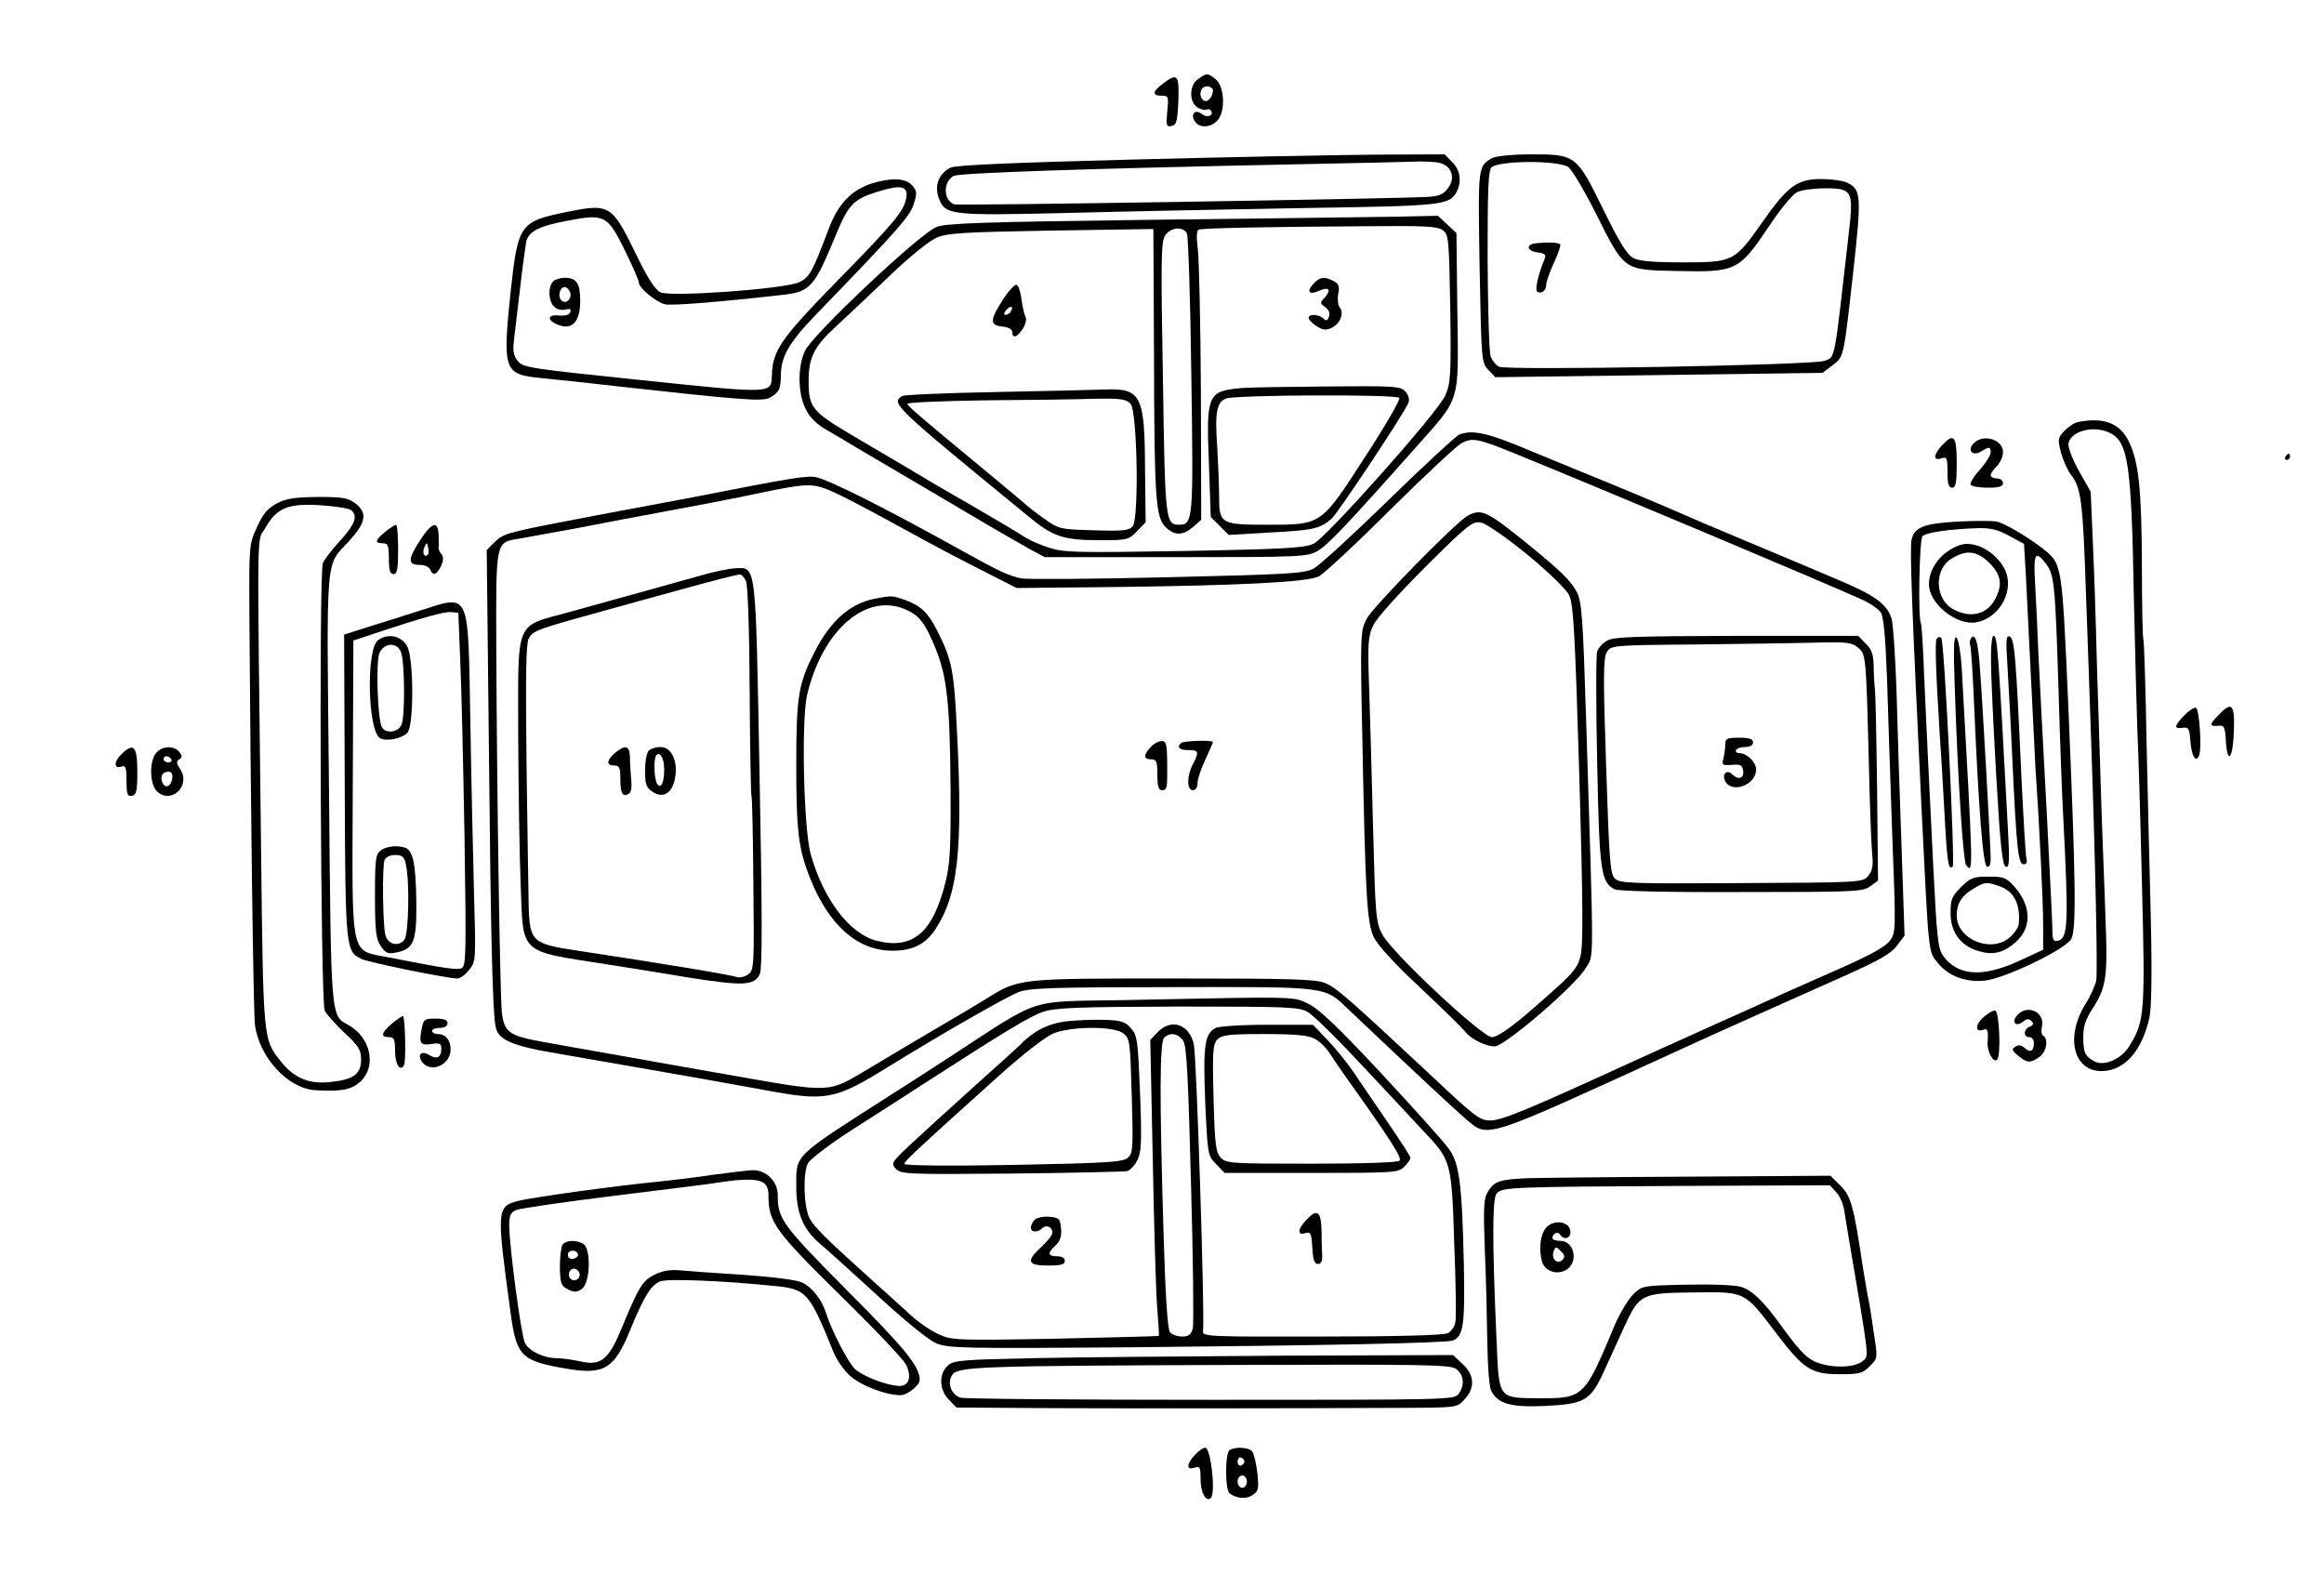 <?xml version="1.0" standalone="no"?>
<!DOCTYPE svg PUBLIC "-//W3C//DTD SVG 20010904//EN"
 "http://www.w3.org/TR/2001/REC-SVG-20010904/DTD/svg10.dtd">
<svg version="1.0" xmlns="http://www.w3.org/2000/svg"
 width="753pt" height="510pt" viewBox="0 0 753 510"
 preserveAspectRatio="xMidYMid meet">

<g transform="translate(0,510) scale(0.1,-0.1)"
fill="#000000" stroke="none">
<path d="M3882 4844 c-29 -20 -30 -74 -2 -92 12 -7 25 -10 30 -7 5 3 11 1 14
-4 10 -15 -13 -24 -29 -11 -21 17 -38 3 -25 -21 14 -25 52 -24 75 1 26 29 23
109 -6 133 -26 21 -29 21 -57 1z m48 -36 c0 -22 -17 -41 -29 -34 -19 12 -13
46 9 46 11 0 20 -6 20 -12z"/>
<path d="M3768 4829 c-34 -25 -36 -39 -4 -39 22 0 23 -3 18 -51 -4 -46 -3 -51
14 -47 16 3 19 14 22 81 3 85 -3 92 -50 56z"/>
<path d="M3665 4583 c-389 -10 -567 -18 -585 -26 -37 -18 -53 -57 -39 -97 21
-57 34 -59 414 -50 187 5 534 12 770 16 452 7 471 9 495 53 17 33 11 71 -15
96 l-24 25 -228 -1 c-125 -1 -480 -8 -788 -16z m991 -9 c45 -6 63 -48 36 -83
-15 -21 -29 -27 -68 -29 -116 -6 -1520 -29 -1532 -24 -36 13 -37 73 -2 92 19
10 435 24 1125 38 198 4 371 8 385 9 14 0 39 -1 56 -3z"/>
<path d="M4835 4588 c-47 -27 -46 -25 -41 -352 6 -304 6 -310 28 -334 l23 -24
530 7 530 7 32 24 c38 29 36 22 68 306 27 245 26 265 -22 287 -13 6 -50 11
-82 11 -78 0 -109 -23 -191 -140 -90 -128 -94 -130 -258 -130 -95 0 -141 4
-160 14 -20 11 -45 51 -97 157 -87 177 -89 179 -235 179 -60 0 -114 -6 -125
-12z m245 -28 c11 -6 50 -71 89 -148 96 -191 89 -186 266 -190 189 -4 199 0
294 141 41 61 79 108 95 115 15 7 56 12 91 12 86 0 91 -9 76 -139 -49 -432
-44 -406 -79 -420 -36 -14 -1030 -32 -1055 -19 -10 5 -22 20 -27 33 -5 13 -9
154 -10 313 0 227 2 291 13 300 26 22 207 23 247 2z"/>
<path d="M4977 4312 c-35 -4 -30 -26 7 -30 21 -3 26 -7 21 -20 -21 -51 -33
-102 -24 -107 13 -9 29 4 29 23 0 9 11 41 25 71 14 30 23 56 20 59 -6 7 -40 8
-78 4z"/>
<path d="M2826 4506 c-67 -21 -111 -67 -141 -148 -53 -140 -62 -157 -97 -173
-48 -21 -414 -48 -448 -32 -18 9 -42 46 -82 129 -74 152 -84 159 -213 133
-161 -32 -166 -39 -190 -255 -27 -262 -24 -273 100 -285 39 -4 147 -15 240
-26 407 -45 474 -50 498 -38 31 17 37 28 37 74 1 61 27 106 115 197 265 274
304 318 316 358 11 35 10 42 -6 60 -21 23 -67 25 -129 6z m110 -49 c-9 -43
-36 -76 -229 -273 -178 -182 -204 -221 -206 -300 -2 -60 4 -60 -418 -16 -366
38 -388 41 -405 62 -14 17 -17 34 -13 64 2 23 12 100 20 171 8 72 18 140 20
152 8 34 42 51 139 69 116 22 125 16 182 -100 24 -49 44 -95 44 -102 0 -17 56
-63 85 -70 20 -5 182 8 383 31 88 10 101 25 172 198 39 94 56 112 134 136 78
24 100 18 92 -22z"/>
<path d="M1792 4188 c-17 -17 -15 -64 3 -81 8 -9 24 -13 36 -10 16 4 20 2 17
-8 -3 -9 -16 -13 -38 -11 -39 4 -38 -18 3 -32 42 -15 67 14 67 79 0 57 -12 75
-50 75 -14 0 -31 -5 -38 -12z m55 -34 c8 -21 -13 -42 -28 -27 -13 13 -5 43 11
43 6 0 13 -7 17 -16z"/>
<path d="M3735 4388 c-548 -7 -667 -11 -700 -23 -53 -20 -403 -349 -427 -402
-24 -52 -23 -137 2 -187 14 -29 35 -50 72 -71 28 -16 70 -41 93 -55 23 -14 87
-51 141 -83 54 -32 160 -94 234 -138 74 -44 158 -92 185 -107 l50 -27 425 0
c408 0 426 1 459 20 33 19 95 84 316 333 149 168 141 140 137 442 l-3 255 -30
28 -30 28 -132 -3 c-73 -1 -429 -6 -792 -10z m940 -34 c19 -14 20 -29 24 -253
3 -219 1 -242 -16 -282 -24 -55 -382 -457 -426 -480 -27 -14 -91 -18 -419 -24
-354 -6 -392 -5 -440 11 -29 9 -64 25 -78 34 -22 15 -115 70 -256 151 -23 13
-75 44 -115 68 -41 24 -126 74 -190 112 -128 76 -139 89 -139 175 0 75 17 110
86 174 33 30 111 104 174 164 63 61 132 117 155 126 34 15 86 18 371 23 l331
5 2 -392 c1 -478 5 -541 37 -573 29 -29 56 -29 90 0 l26 23 -1 409 c-1 226 -6
436 -10 468 -5 40 -4 60 3 63 13 5 212 9 536 11 196 2 238 0 255 -13z m-829
-11 c4 -10 11 -216 14 -458 7 -467 6 -485 -39 -485 -45 0 -46 10 -53 473 -7
386 -6 443 7 464 18 27 59 31 71 6z"/>
<path d="M4255 4180 c-23 -25 -13 -37 19 -22 31 14 41 4 19 -21 -17 -18 -17
-19 1 -32 12 -9 16 -20 12 -31 -5 -13 -9 -15 -18 -6 -14 14 -48 16 -48 2 0 -5
11 -17 25 -26 20 -13 31 -15 50 -6 27 13 41 47 26 66 -6 7 -8 27 -5 44 5 24 2
32 -14 41 -30 16 -47 14 -67 -9z"/>
<path d="M3250 4130 c-43 -67 -44 -84 -2 -88 20 -2 32 -9 32 -18 0 -22 16 -17
34 11 9 14 13 31 9 38 -4 7 -10 32 -13 56 -3 25 -10 46 -16 48 -6 2 -26 -19
-44 -47z m25 -39 c-3 -6 -11 -11 -17 -11 -6 0 -6 6 2 15 14 17 26 13 15 -4z"/>
<path d="M4025 3843 c-113 -10 -117 -19 -108 -245 l6 -173 29 -29 29 -29 137
8 c135 7 159 12 196 44 20 17 237 344 249 375 5 12 1 26 -9 37 -16 18 -35 19
-253 17 -130 -1 -254 -3 -276 -5z m509 -32 c4 -5 -45 -90 -109 -188 -145 -225
-142 -223 -317 -223 -153 0 -158 3 -158 93 0 34 -3 105 -6 158 -8 113 -2 147
29 158 32 12 554 14 561 2z"/>
<path d="M3230 3830 c-162 -3 -301 -9 -307 -13 -37 -24 -29 -31 408 -389 82
-68 114 -78 235 -78 87 0 91 1 118 29 l28 29 -2 177 c-1 236 -13 258 -133 253
-29 -1 -185 -5 -347 -8z m433 -38 c22 -24 28 -372 7 -397 -12 -14 -32 -16
-126 -13 -109 3 -113 4 -160 37 -27 19 -51 38 -54 41 -3 3 -61 52 -130 109
-224 185 -260 216 -260 223 0 4 111 9 248 11 136 1 295 3 353 5 90 2 108 -1
122 -16z"/>
<path d="M6734 3733 c-12 -2 -32 -15 -45 -29 -22 -23 -22 -27 -11 -71 7 -25
21 -57 32 -71 33 -41 39 -85 49 -392 6 -162 13 -367 16 -455 14 -396 22 -765
17 -791 -3 -16 -18 -50 -35 -77 -66 -107 -39 -217 52 -217 73 0 130 63 155
171 7 31 9 137 5 315 -4 148 -10 411 -14 584 -3 173 -8 321 -10 327 -3 7 -5
115 -5 240 -1 249 -10 335 -42 402 -29 60 -81 80 -164 64z m99 -34 c63 -28 73
-98 81 -539 4 -173 9 -362 11 -420 3 -58 10 -282 15 -498 11 -423 9 -450 -40
-530 -26 -43 -81 -67 -113 -51 -31 17 -37 28 -37 80 0 35 8 57 31 93 40 60 47
100 43 234 -2 59 -8 231 -14 382 -5 151 -12 379 -16 505 -3 127 -9 302 -13
391 l-7 161 -38 67 c-20 36 -36 76 -34 89 6 39 79 60 131 36z"/>
<path d="M4728 3692 c-10 -4 -113 -99 -229 -212 -116 -113 -225 -213 -243
-222 -28 -16 -86 -19 -470 -28 -242 -6 -455 -7 -475 -4 -42 8 -72 22 -196 91
-252 140 -428 228 -471 237 -29 6 -79 -2 -394 -64 -52 -10 -196 -37 -320 -60
-289 -55 -298 -57 -328 -87 l-25 -25 7 -637 c6 -616 12 -862 22 -908 8 -42 54
-62 205 -87 131 -23 198 -34 459 -80 47 -8 137 -25 200 -36 208 -39 232 -35
410 75 175 108 383 227 423 242 35 12 115 15 497 15 510 1 490 3 570 -73 196
-186 342 -322 378 -353 77 -64 45 -74 697 224 106 49 362 163 528 237 114 51
154 73 173 99 l25 33 -10 293 c-6 161 -13 385 -16 498 -4 113 -11 219 -16 236
-15 47 -54 76 -179 128 -63 27 -144 61 -180 76 -36 15 -105 44 -155 65 -49 20
-140 59 -201 86 -61 26 -156 66 -210 88 -55 22 -164 67 -244 100 -139 59 -189
70 -232 53z m182 -62 c273 -111 1003 -418 1122 -472 27 -12 54 -31 62 -42 9
-15 15 -77 20 -211 3 -104 11 -333 17 -508 12 -312 12 -319 -8 -345 -13 -18
-63 -46 -149 -84 -71 -32 -158 -70 -194 -86 -36 -17 -132 -60 -215 -97 -82
-37 -204 -92 -270 -122 -342 -157 -429 -193 -466 -193 -34 0 -49 11 -189 143
-270 252 -310 287 -346 302 -31 13 -109 15 -493 15 -505 0 -499 1 -609 -68
-26 -16 -103 -62 -172 -102 -69 -41 -164 -97 -212 -126 -128 -76 -112 -75
-453 -15 -93 16 -249 44 -345 61 -96 17 -210 37 -253 45 -107 19 -124 31 -131
97 -6 58 -16 706 -18 1186 -1 341 -3 335 75 347 23 4 110 20 192 35 83 16 213
41 290 55 77 14 181 34 230 44 184 39 215 43 251 36 36 -6 93 -35 329 -164 61
-34 157 -84 215 -113 l104 -53 301 3 c425 5 643 16 679 35 16 9 120 105 230
215 111 110 215 207 231 216 36 19 52 16 175 -34z"/>
<path d="M4755 3429 c-39 -22 -307 -295 -327 -334 -20 -39 -21 -49 -14 -380
10 -519 15 -603 37 -651 13 -26 67 -86 152 -165 72 -68 138 -132 145 -142 18
-23 65 -47 95 -47 32 0 264 199 295 254 27 46 27 -21 1 811 -10 322 -14 375
-29 405 -20 38 -48 66 -158 156 -136 110 -152 117 -197 93z m194 -126 c69 -57
126 -112 135 -131 14 -29 19 -117 33 -580 12 -412 13 -557 4 -589 -11 -45 -26
-60 -179 -192 -55 -46 -92 -71 -108 -71 -32 0 -326 275 -356 334 -20 38 -22
65 -29 341 -4 165 -10 372 -13 460 -5 144 -3 164 14 200 11 23 83 103 169 189
140 139 152 148 180 143 18 -4 81 -48 150 -104z"/>
<path d="M2265 3234 c-74 -21 -194 -54 -421 -117 -178 -49 -165 -18 -165 -398
1 -173 4 -390 8 -484 9 -230 -9 -214 278 -259 50 -8 167 -26 260 -42 184 -29
219 -28 237 11 8 18 8 190 -1 647 -13 695 -10 669 -79 667 -20 -1 -73 -12
-117 -25z m152 -16 c6 -14 11 -157 12 -358 1 -184 4 -337 6 -340 2 -3 5 -131
6 -284 3 -263 2 -279 -16 -292 -10 -8 -26 -12 -34 -10 -29 9 -254 46 -519 86
-147 22 -155 29 -159 142 -1 46 -4 254 -7 464 -3 285 -2 387 7 405 13 26 25
30 257 94 74 21 176 48 225 62 112 31 187 50 201 52 6 1 15 -9 21 -21z"/>
<path d="M1993 2661 c-28 -24 -29 -41 -3 -41 17 0 20 -7 20 -44 0 -47 8 -60
28 -47 7 4 10 23 7 46 -2 22 -4 55 -4 73 -1 37 -15 40 -48 13z"/>
<path d="M2102 2668 c-7 -7 -12 -36 -12 -65 0 -44 4 -55 24 -68 28 -19 54 -10
67 22 22 59 1 123 -41 123 -14 0 -31 -5 -38 -12z m50 -61 c0 -44 -11 -65 -23
-46 -10 17 -12 83 -2 93 12 12 25 -12 25 -47z"/>
<path d="M2833 3160 c-80 -16 -144 -73 -195 -175 -51 -100 -58 -143 -58 -360
0 -220 7 -276 46 -373 60 -150 153 -232 265 -232 67 0 109 21 142 73 71 109
87 256 68 632 -10 206 -16 236 -65 333 -29 57 -53 80 -103 98 -43 15 -43 15
-100 4z m100 -34 c45 -19 64 -43 98 -126 38 -93 47 -181 49 -461 1 -182 -2
-240 -16 -295 -41 -166 -106 -221 -223 -192 -88 22 -173 134 -214 280 -23 81
-31 434 -12 516 49 209 190 333 318 278z"/>
<path d="M5208 3025 c-15 -8 -30 -25 -33 -36 -4 -12 -4 -173 0 -358 7 -354 12
-388 56 -412 12 -6 166 -10 412 -9 366 0 394 1 417 19 l25 18 -3 295 c-2 162
-5 308 -7 324 -2 16 -4 51 -4 77 -1 37 -7 54 -26 72 l-24 25 -393 0 c-325 -1
-398 -3 -420 -15z m811 -22 c27 -22 27 -22 36 -363 3 -140 8 -278 11 -306 4
-39 1 -55 -13 -72 -18 -21 -24 -21 -411 -23 -358 -2 -394 -1 -410 15 -15 15
-18 60 -28 364 -10 293 -9 350 2 369 14 22 17 23 282 25 147 2 321 4 388 6
105 3 123 1 143 -15z"/>
<path d="M5590 2688 c0 -13 -3 -33 -6 -46 -6 -20 -3 -22 27 -20 29 3 34 -1 37
-19 4 -25 -16 -31 -35 -12 -18 18 -35 1 -23 -22 22 -41 100 -12 100 38 0 24
-30 53 -54 53 -9 0 -14 5 -11 10 3 6 17 10 31 10 15 0 24 6 24 15 0 11 -12 15
-45 15 -40 0 -45 -3 -45 -22z"/>
<path d="M3728 2679 c-24 -25 -23 -39 2 -39 17 0 20 -7 20 -50 0 -38 4 -50 15
-50 15 0 17 7 17 55 0 94 -2 105 -19 104 -10 0 -26 -9 -35 -20z"/>
<path d="M3827 2693 c-15 -14 -6 -23 23 -23 34 0 36 -6 15 -46 -20 -38 -20
-84 0 -84 9 0 15 9 15 23 0 12 11 46 25 75 14 30 25 56 25 58 0 7 -96 4 -103
-3z"/>
<path d="M6292 3657 c-28 -30 -29 -51 -2 -42 18 6 20 2 20 -44 0 -39 4 -51 15
-51 12 0 15 16 15 80 0 88 -9 99 -48 57z"/>
<path d="M6395 3664 c-23 -23 -3 -44 25 -26 26 16 30 15 30 -4 0 -9 -16 -34
-35 -56 -20 -21 -33 -43 -30 -48 4 -6 28 -10 56 -10 37 0 49 4 49 15 0 8 -9
15 -20 15 -11 0 -20 5 -20 10 0 6 9 19 20 30 11 11 20 31 20 45 0 41 -63 61
-95 29z"/>
<path d="M7405 3620 c-3 -5 -1 -10 4 -10 6 0 11 5 11 10 0 6 -2 10 -4 10 -3 0
-8 -4 -11 -10z"/>
<path d="M897 3469 c-30 -16 -45 -34 -64 -76 -26 -56 -26 -60 -25 -282 4 -610
13 -1291 18 -1331 14 -106 108 -208 197 -212 87 -5 118 2 148 31 49 50 29 139
-40 179 -60 34 -58 5 -65 764 -8 780 -13 720 65 805 54 59 60 90 23 120 -26
20 -39 23 -124 23 -76 -1 -103 -5 -133 -21z m241 -22 c22 -18 13 -45 -36 -99
-27 -29 -52 -62 -56 -73 -13 -31 -7 -1425 6 -1449 6 -12 35 -44 64 -72 46 -42
54 -56 54 -86 0 -47 -23 -65 -96 -73 -73 -9 -122 12 -168 71 -53 68 -53 69
-60 674 -13 1110 -15 999 14 1050 37 65 73 80 180 73 47 -3 91 -10 98 -16z"/>
<path d="M6340 3410 c-105 -6 -137 -18 -146 -57 -7 -26 1 -226 31 -853 25
-503 22 -480 54 -520 34 -42 89 -63 151 -57 64 6 264 102 281 135 17 31 15
181 -10 767 -19 433 -21 446 -70 488 -54 44 -139 95 -166 98 -16 2 -73 2 -125
-1z m170 -46 l48 -26 6 -102 c3 -55 10 -200 16 -321 6 -121 13 -256 15 -300
13 -191 25 -436 25 -511 l0 -81 -80 -37 c-117 -53 -195 -48 -243 16 -18 24
-21 55 -33 290 -7 145 -15 310 -18 368 -3 58 -8 175 -12 260 -3 85 -8 158 -10
161 -10 17 -5 272 5 282 12 12 89 23 180 26 40 1 65 -5 101 -25z m118 -89 c28
-36 31 -60 42 -415 5 -173 12 -355 15 -405 18 -348 16 -397 -18 -403 -14 -3
-17 4 -17 35 0 21 -9 198 -19 393 -11 195 -22 418 -26 495 -3 77 -8 182 -11
233 -6 99 0 111 34 67z"/>
<path d="M6350 3334 c-59 -21 -100 -73 -100 -127 0 -63 90 -135 154 -123 78
15 126 108 90 175 -31 56 -98 91 -144 75z m96 -58 c38 -38 43 -70 19 -116 -26
-50 -79 -64 -134 -35 -62 31 -66 130 -8 165 48 30 83 26 123 -14z"/>
<path d="M6275 3030 c-6 -10 -3 -99 10 -310 3 -41 10 -153 15 -249 9 -168 13
-192 27 -178 8 9 -27 730 -37 740 -4 5 -11 4 -15 -3z"/>
<path d="M6334 2860 c10 -292 27 -554 37 -564 23 -24 23 -36 -15 643 -3 46
-10 89 -17 95 -9 8 -10 -33 -5 -174z"/>
<path d="M6386 3031 c-4 -6 -5 -14 -3 -18 3 -5 8 -80 12 -168 16 -370 30 -548
43 -553 8 -2 12 7 12 26 0 39 -28 537 -36 632 -6 74 -15 102 -28 81z"/>
<path d="M6451 2958 c0 -46 8 -213 17 -372 13 -227 20 -290 31 -294 11 -4 13
16 7 119 -32 595 -34 629 -47 629 -5 0 -9 -37 -8 -82z"/>
<path d="M6504 2949 c3 -52 11 -188 16 -304 14 -298 19 -345 37 -345 9 0 12 6
9 18 -3 9 -10 134 -17 277 -17 382 -22 438 -38 443 -11 4 -12 -12 -7 -89z"/>
<path d="M6354 2226 c-30 -30 -34 -40 -34 -84 0 -62 32 -106 90 -123 47 -14
79 -7 119 27 54 45 54 117 0 179 -28 32 -36 35 -86 35 -49 0 -59 -4 -89 -34z
m124 3 c47 -16 69 -57 63 -122 0 -10 -13 -29 -27 -42 -59 -55 -173 -10 -174
68 0 39 15 65 53 87 37 23 43 24 85 9z"/>
<path d="M1248 3377 c-33 -27 -35 -37 -8 -37 17 0 20 -7 20 -50 0 -38 4 -50
15 -50 12 0 15 16 15 80 0 44 -3 80 -7 80 -5 -1 -20 -11 -35 -23z"/>
<path d="M1362 3351 c-41 -62 -41 -81 -3 -81 16 0 31 -6 35 -15 8 -22 21 -18
35 11 8 19 9 30 1 39 -6 7 -10 17 -9 21 1 5 1 24 0 42 -2 46 -22 40 -59 -17z
m24 -48 c-11 -11 -19 6 -11 24 8 17 8 17 12 0 3 -10 2 -21 -1 -24z"/>
<path d="M1355 3120 c-49 -16 -124 -39 -165 -52 l-75 -24 2 -492 c2 -529 3
-534 55 -559 23 -11 277 -63 310 -63 9 0 26 12 38 28 22 26 22 32 16 242 -3
118 -9 371 -12 562 -8 434 2 412 -169 358z m136 -155 c4 -82 10 -340 14 -572
6 -394 5 -423 -10 -430 -17 -6 -55 0 -234 35 -129 26 -120 -17 -118 551 l2
476 40 13 c172 58 254 81 275 79 l25 -2 6 -150z"/>
<path d="M1225 3026 c-39 -28 -34 -291 6 -317 18 -12 70 -3 89 17 21 21 21
236 0 279 -18 35 -63 45 -95 21z m74 -38 c13 -34 14 -215 1 -238 -13 -25 -55
-27 -64 -3 -13 34 -18 207 -7 236 14 35 57 38 70 5z"/>
<path d="M1235 2346 c-18 -13 -20 -26 -20 -148 0 -113 3 -138 18 -162 16 -24
23 -27 50 -22 57 11 67 34 66 160 0 61 -5 127 -12 146 -10 30 -17 35 -47 38
-19 2 -44 -4 -55 -12z m80 -46 c13 -58 9 -228 -5 -245 -19 -23 -53 -15 -61 15
-9 32 -11 223 -3 244 4 9 18 16 34 16 23 0 30 -5 35 -30z"/>
<path d="M7077 2782 c-33 -34 -34 -44 -5 -40 19 3 22 -2 25 -41 3 -49 18 -75
28 -49 10 24 1 151 -10 155 -6 2 -23 -9 -38 -25z"/>
<path d="M7185 2780 c-28 -29 -27 -34 7 -31 14 2 18 -8 20 -49 5 -79 23 -59
26 30 3 91 -6 100 -53 50z"/>
<path d="M392 2655 c-25 -25 -22 -48 3 -38 12 4 15 -5 15 -47 0 -44 3 -51 18
-48 14 3 17 15 17 78 0 84 -12 96 -53 55z"/>
<path d="M507 2662 c-24 -27 -23 -104 3 -127 46 -41 109 20 74 73 -13 19 -13
26 -3 32 10 7 10 11 0 24 -18 21 -54 20 -74 -2z m48 -22 c3 -5 -1 -10 -9 -10
-9 0 -16 5 -16 10 0 6 4 10 9 10 6 0 13 -4 16 -10z m3 -62 c-4 -27 -23 -34
-32 -13 -8 21 1 35 20 35 10 0 14 -8 12 -22z"/>
<path d="M3645 1860 c-324 -6 -263 14 -575 -189 -41 -27 -124 -80 -185 -119
-319 -204 -305 -191 -305 -296 0 -84 21 -136 73 -182 23 -19 109 -97 191 -172
88 -81 165 -144 190 -154 38 -16 87 -17 616 -13 642 6 1035 14 1057 22 35 13
40 53 36 248 -6 265 -15 329 -50 375 -15 21 -113 130 -217 242 -138 148 -202
209 -235 225 -51 25 -28 25 -596 13z m591 -38 c17 -9 94 -84 171 -167 77 -82
168 -179 201 -215 95 -100 95 -99 104 -370 5 -129 7 -245 3 -257 -3 -12 -14
-27 -24 -32 -12 -7 -167 -11 -407 -11 -367 -1 -389 0 -386 17 6 46 -21 893
-30 931 -16 65 -74 84 -118 37 l-23 -24 8 -383 c4 -211 10 -426 14 -478 4 -52
7 -96 6 -98 -1 -1 -153 -5 -336 -9 -324 -6 -336 -5 -379 15 -25 11 -65 39 -90
62 -25 23 -81 74 -125 113 -149 134 -187 172 -202 200 -19 37 -22 147 -5 179
8 13 69 60 137 104 68 43 173 111 232 149 276 178 351 223 393 237 37 13 111
16 435 17 351 0 393 -1 421 -17z m-402 -94 c11 -18 16 -119 25 -464 7 -242 9
-452 6 -467 -6 -21 -13 -27 -35 -27 -15 0 -33 6 -39 14 -8 9 -15 117 -21 322
-13 433 -13 617 2 632 19 19 46 14 62 -10z"/>
<path d="M3453 1791 c-60 -8 -106 -32 -153 -81 -8 -8 -73 -67 -145 -131 -71
-64 -161 -146 -200 -182 -67 -63 -69 -66 -52 -84 17 -17 39 -18 375 -15 196 2
365 6 375 8 9 3 24 19 32 35 13 25 15 59 9 215 -7 173 -9 189 -29 212 -19 22
-31 26 -86 28 -35 1 -92 -1 -126 -5z m187 -39 c21 -17 22 -27 27 -202 5 -172
4 -186 -13 -201 -16 -14 -66 -17 -371 -23 -210 -4 -353 -2 -353 3 0 9 42 48
318 296 71 63 141 117 165 127 60 24 197 24 227 0z"/>
<path d="M3937 1769 c-34 -20 -39 -57 -32 -239 8 -173 8 -174 36 -202 l27 -28
281 0 c268 0 282 1 301 20 11 11 20 24 20 29 0 5 -34 57 -75 117 -41 60 -91
133 -111 163 -20 29 -57 75 -83 102 l-47 49 -150 0 c-85 0 -157 -5 -167 -11z
m322 -34 c16 -8 38 -29 49 -47 12 -18 36 -54 54 -79 142 -199 180 -258 173
-269 -4 -6 -114 -10 -284 -10 -267 0 -279 1 -296 20 -16 18 -19 43 -23 194 -4
152 -2 174 13 189 14 14 38 17 151 17 99 0 143 -4 163 -15z"/>
<path d="M4232 1147 c-28 -29 -29 -51 -3 -42 18 5 20 0 23 -47 2 -39 7 -53 18
-53 10 0 15 9 14 28 -1 15 -2 52 -2 82 -2 62 -15 70 -50 32z"/>
<path d="M3352 1148 c-6 -6 -12 -18 -12 -25 0 -16 22 -17 37 -2 13 13 33 4 33
-15 0 -7 -16 -27 -35 -45 -51 -46 -47 -61 20 -61 42 0 55 3 55 15 0 9 -9 15
-25 15 -30 0 -32 11 -5 35 15 14 20 29 18 54 -3 33 -6 36 -38 39 -19 2 -41 -3
-48 -10z"/>
<path d="M6427 1805 c-28 -25 -28 -51 -1 -41 14 6 17 -3 14 -41 -2 -30 19 -68
31 -56 13 13 7 155 -6 159 -5 2 -23 -8 -38 -21z"/>
<path d="M6536 1811 c-21 -23 -4 -40 20 -20 11 9 18 9 26 1 8 -8 7 -13 -5 -18
-21 -8 -22 -34 -2 -34 8 0 15 -8 15 -18 0 -27 -11 -34 -29 -18 -12 11 -21 12
-31 5 -13 -8 -11 -13 9 -29 28 -24 40 -25 69 -4 23 16 30 58 12 69 -6 3 -7 17
-4 29 11 47 -47 74 -80 37z"/>
<path d="M1271 1785 c-36 -31 -39 -45 -11 -45 17 0 20 -7 20 -44 0 -44 16 -69
29 -47 7 10 4 152 -3 159 -2 1 -18 -9 -35 -23z"/>
<path d="M1366 1765 c-9 -45 -4 -53 34 -47 25 4 30 1 30 -16 0 -28 -15 -35
-39 -20 -25 15 -39 3 -25 -20 26 -41 94 -14 94 38 0 30 -16 50 -42 50 -10 0
-18 5 -18 10 0 6 11 10 25 10 16 0 25 6 25 15 0 11 -11 15 -39 15 -36 0 -39
-2 -45 -35z"/>
<path d="M2310 1294 c-52 -8 -135 -18 -185 -23 -141 -14 -406 -51 -448 -62
-68 -18 -68 -31 -23 -359 19 -144 34 -159 181 -184 122 -21 155 -1 206 123 46
113 69 149 99 160 26 9 201 2 368 -15 105 -10 114 -20 192 -213 10 -25 33 -59
53 -77 34 -32 117 -64 164 -64 23 0 63 32 63 50 0 43 -49 103 -236 290 -210
212 -224 231 -224 308 0 45 -38 82 -82 81 -18 -1 -76 -8 -128 -15z m161 -24
c13 -7 19 -21 19 -44 0 -85 21 -114 230 -320 110 -107 206 -209 215 -226 20
-39 11 -70 -20 -70 -38 0 -117 30 -144 54 -22 19 -78 128 -96 186 -12 38 -43
79 -74 94 -16 9 -92 19 -196 26 -94 6 -188 13 -209 15 -25 2 -53 -3 -76 -15
-39 -20 -49 -36 -110 -183 -40 -94 -65 -113 -132 -97 -24 5 -58 10 -76 10 -40
0 -88 23 -101 49 -12 21 -51 315 -51 379 0 35 4 44 23 52 12 5 155 26 317 46
162 20 318 39 345 44 74 11 114 11 136 0z"/>
<path d="M1823 1068 c-5 -7 -9 -40 -9 -73 1 -53 4 -61 26 -72 20 -10 29 -10
45 1 28 19 31 132 4 147 -25 13 -55 11 -66 -3z m50 -33 c1 -5 -6 -11 -15 -13
-11 -2 -18 3 -18 13 0 17 30 18 33 0z m3 -56 c10 -17 -13 -36 -27 -22 -12 12
-4 33 11 33 5 0 12 -5 16 -11z"/>
<path d="M4950 1283 c-91 -4 -108 -10 -128 -42 -15 -25 -16 -47 -11 -192 4
-90 7 -223 8 -296 1 -75 6 -143 12 -157 20 -43 63 -56 172 -51 130 6 150 17
192 108 18 40 49 107 68 149 49 106 55 109 225 111 168 2 163 5 267 -132 89
-117 113 -133 206 -133 64 0 75 3 97 26 26 25 26 26 14 103 -6 43 -13 87 -15
98 -6 27 -15 82 -22 125 -29 194 -38 225 -71 258 l-33 33 -458 -3 c-252 -1
-487 -4 -523 -5z m999 -45 c12 -12 23 -38 26 -57 3 -20 10 -61 15 -91 68 -401
66 -382 46 -399 -23 -20 -84 -24 -134 -10 -42 12 -63 31 -127 119 -61 85 -98
120 -134 131 -21 6 -94 9 -178 7 -140 -3 -142 -3 -171 -31 -16 -16 -42 -59
-58 -95 -100 -240 -102 -242 -246 -242 -135 1 -131 -4 -139 188 -14 313 -14
459 0 475 17 21 44 22 603 25 l477 2 20 -22z"/>
<path d="M5006 1118 c-16 -23 -20 -66 -10 -104 8 -31 45 -45 75 -30 45 22 32
96 -16 96 -14 0 -25 4 -25 9 0 15 18 23 25 11 12 -20 37 -11 33 13 -5 33 -60
37 -82 5z m56 -100 c-16 -16 -37 4 -28 28 6 16 8 16 23 1 13 -13 15 -19 5 -29z"/>
<path d="M3349 700 c-234 -5 -259 -7 -278 -24 -30 -27 -28 -80 4 -111 l24 -25
313 -2 c282 -1 716 -1 1151 1 158 1 158 1 182 27 35 38 33 79 -6 115 l-31 29
-552 -2 c-303 -2 -666 -5 -807 -8z m1369 -35 c25 -18 29 -52 8 -81 -14 -19
-34 -19 -803 -19 -433 0 -798 3 -811 7 -30 10 -44 47 -27 73 17 28 84 30 915
33 618 2 698 1 718 -13z"/>
<path d="M3872 387 c-28 -30 -29 -51 -2 -42 18 6 20 2 20 -38 0 -42 18 -75 33
-60 17 16 0 163 -18 163 -6 0 -21 -10 -33 -23z"/>
<path d="M3984 402 c-15 -9 -15 -129 0 -140 22 -17 55 -20 75 -5 19 12 20 21
15 71 -4 31 -11 63 -17 70 -10 13 -55 16 -73 4z m48 -37 c0 -5 -5 -11 -11 -13
-6 -2 -11 4 -11 13 0 9 5 15 11 13 6 -2 11 -8 11 -13z m8 -65 c0 -11 -7 -20
-15 -20 -8 0 -15 9 -15 20 0 11 7 20 15 20 8 0 15 -9 15 -20z"/>
</g>
</svg>
